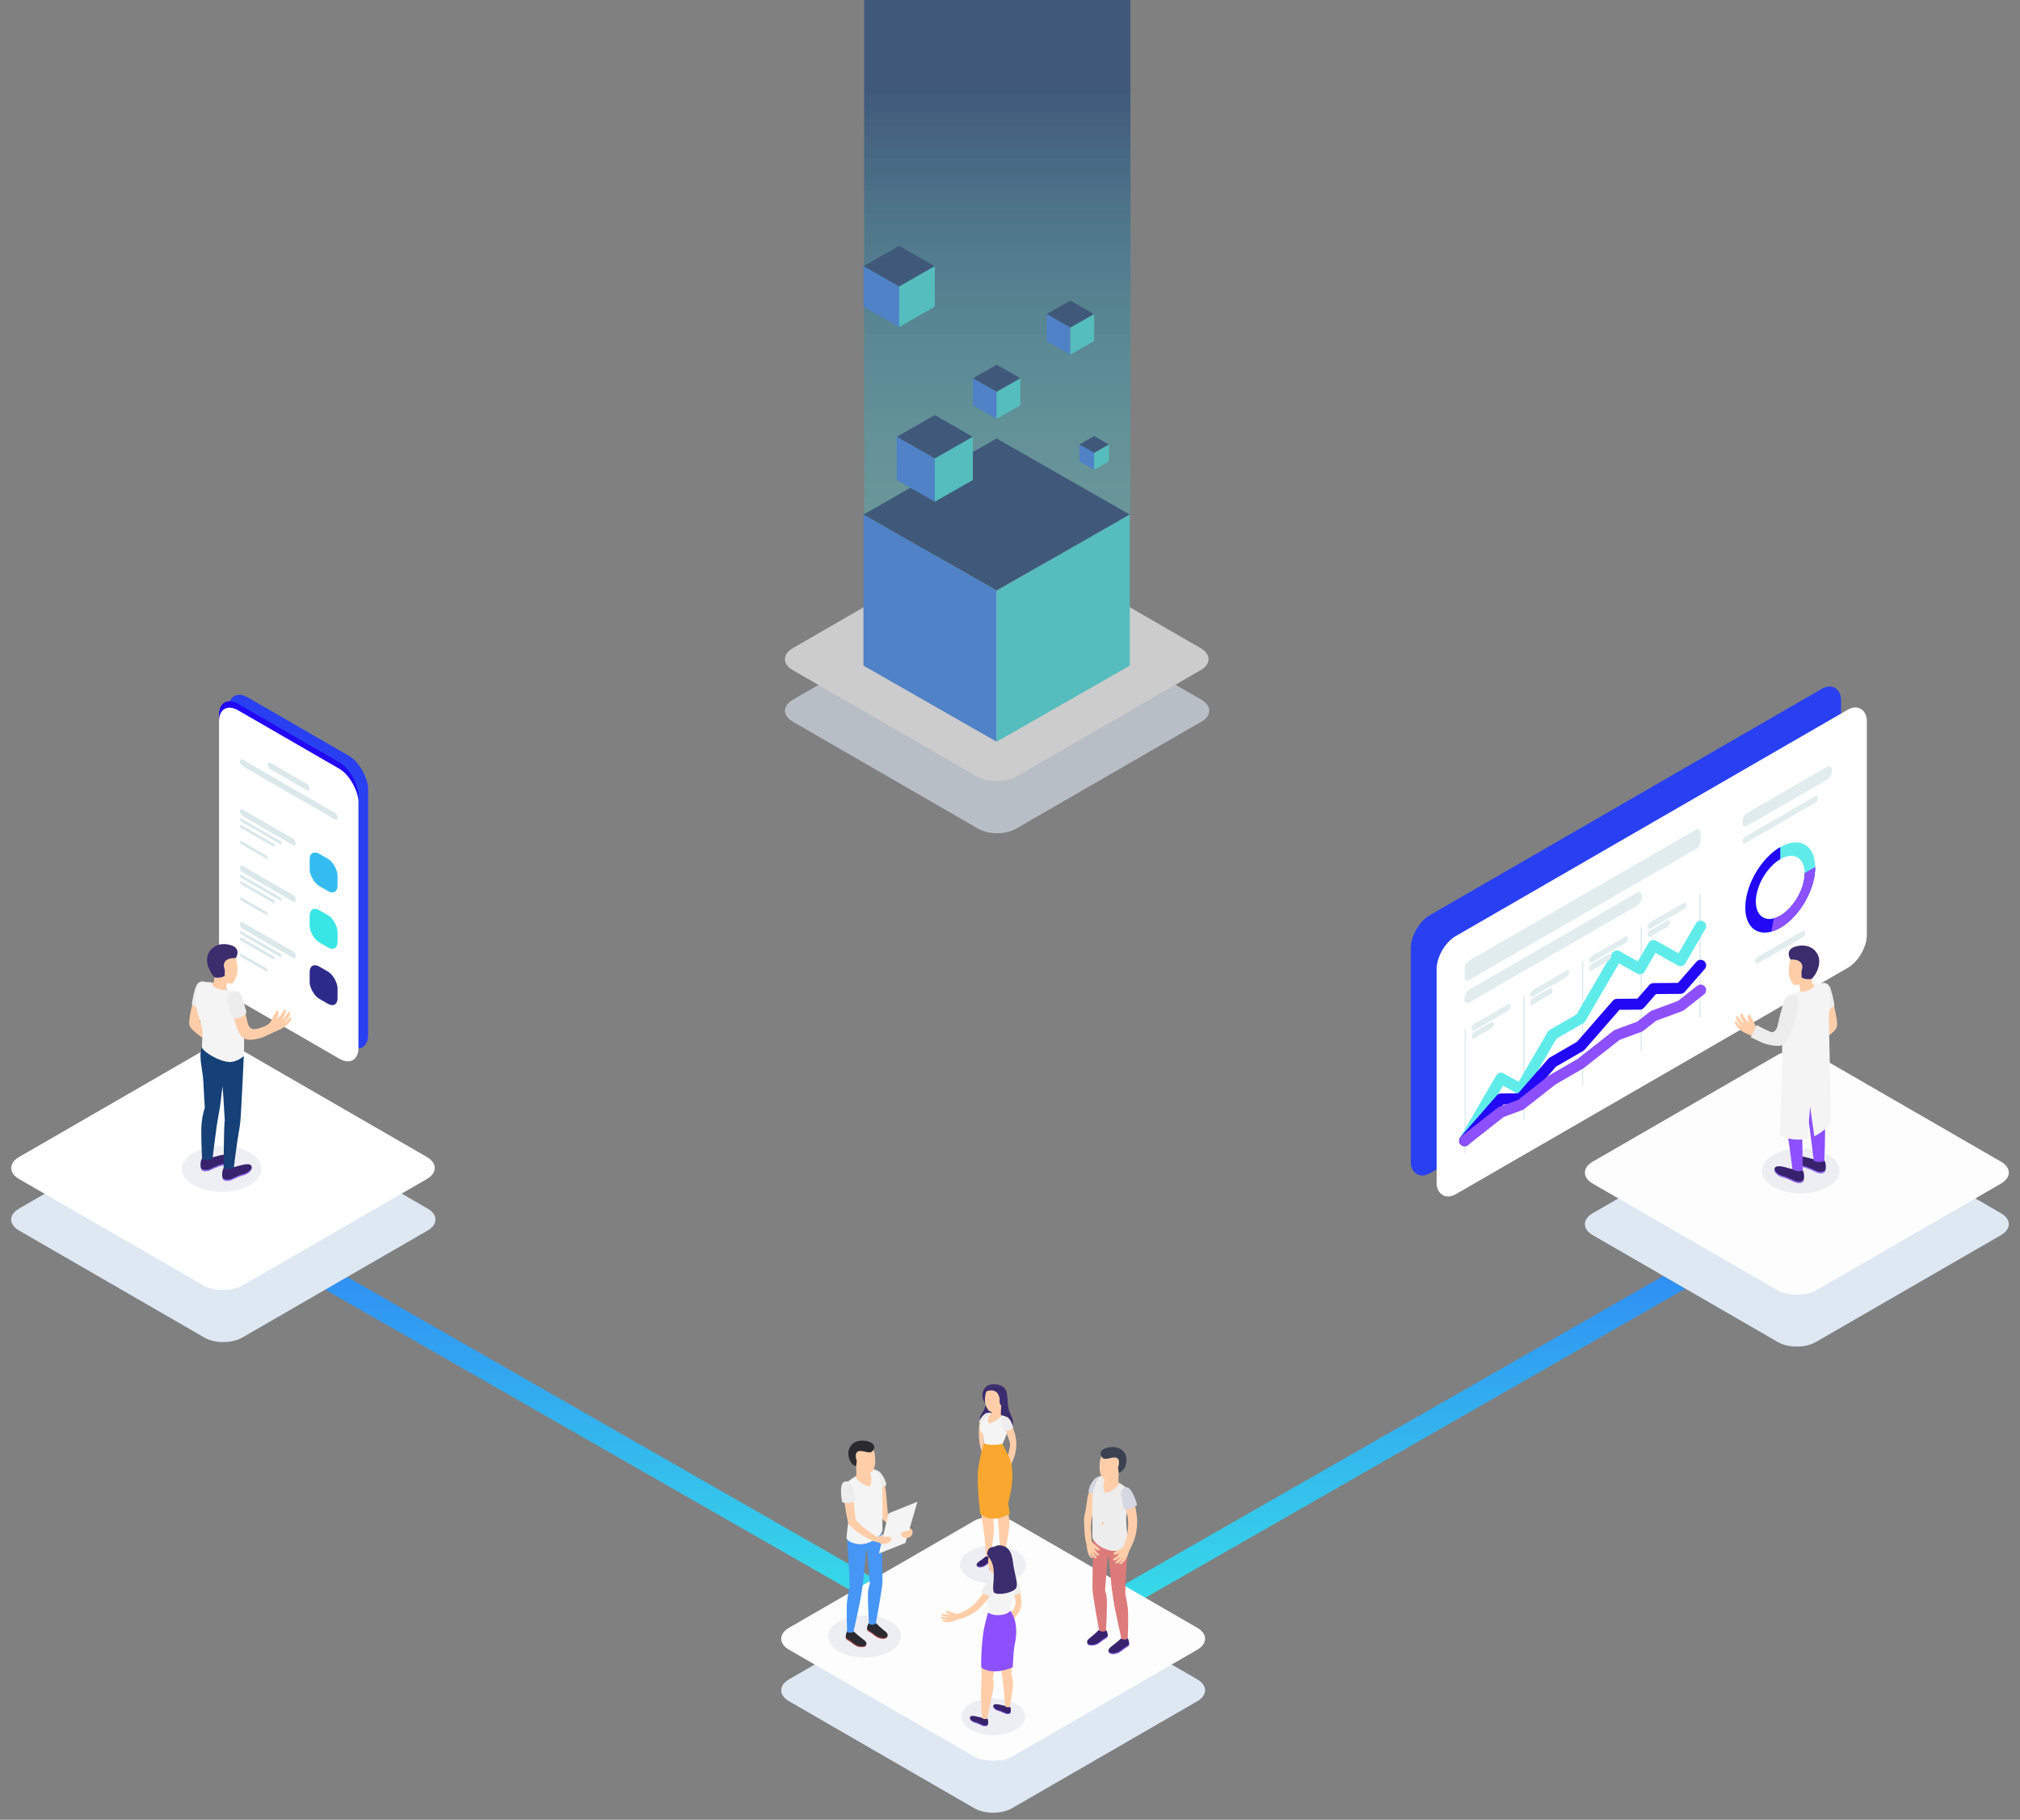 <svg width="735" height="662" viewBox="0 0 735 662" fill="none" xmlns="http://www.w3.org/2000/svg">
<rect x="0" y="0" width="735" height="662" fill="#808080" stroke="none"/>
<path d="M371.078 602.764L646.7 445.04" stroke="url(#paint0_linear_2_829)" stroke-width="8"/>
<path d="M356.538 600.867L80.916 443.143" stroke="url(#paint1_linear_2_829)" stroke-width="8"/>
<rect width="58.595" height="105.472" rx="8" transform="matrix(0.866 0.5 -2.20305e-08 1 83.207 249.702)" fill="#2840F1"/>
<rect width="58.595" height="105.472" rx="8" transform="matrix(0.866 0.5 -2.20305e-08 1 79.69 252.046)" fill="#2208F5"/>
<rect width="58.595" height="105.472" rx="8" transform="matrix(0.866 0.5 -2.20305e-08 1 79.69 254.39)" fill="white"/>
<rect width="41.017" height="2.344" rx="1.172" transform="matrix(0.866 0.5 -2.20305e-08 1 87.301 275.777)" fill="#DAE7EB"/>
<rect width="17.579" height="2.344" rx="1.172" transform="matrix(0.866 0.5 -2.20305e-08 1 97.452 276.949)" fill="#DAE7EB"/>
<rect width="46.876" height="17.579" rx="4" transform="matrix(0.866 0.5 -2.20305e-08 1 84.764 289.547)" fill="white"/>
<rect width="11.719" height="11.719" rx="4" transform="matrix(0.866 0.5 -2.20305e-08 1 112.672 308.591)" fill="#34BCF0"/>
<rect width="23.438" height="2.344" rx="1.172" transform="matrix(0.866 0.5 -2.20305e-08 1 87.301 293.942)" fill="#DAE7EB"/>
<rect width="17.579" height="1.172" rx="0.586" transform="matrix(0.866 0.5 -2.20305e-08 1 87.301 297.458)" fill="#DAE7EB"/>
<rect width="14.649" height="1.172" rx="0.586" transform="matrix(0.866 0.5 -2.20305e-08 1 87.301 299.801)" fill="#DAE7EB"/>
<rect width="11.719" height="1.172" rx="0.586" transform="matrix(0.866 0.5 -2.20305e-08 1 87.301 305.661)" fill="#DAE7EB"/>
<rect width="46.876" height="17.579" rx="4" transform="matrix(0.866 0.5 -2.20305e-08 1 84.764 310.056)" fill="white"/>
<rect width="11.719" height="11.719" rx="4" transform="matrix(0.866 0.5 -2.20305e-08 1 112.672 329.099)" fill="#38E6E6"/>
<rect width="23.438" height="2.344" rx="1.172" transform="matrix(0.866 0.5 -2.20305e-08 1 87.301 314.45)" fill="#DAE7EB"/>
<rect width="17.579" height="1.172" rx="0.586" transform="matrix(0.866 0.5 -2.20305e-08 1 87.301 317.966)" fill="#DAE7EB"/>
<rect width="14.649" height="1.172" rx="0.586" transform="matrix(0.866 0.5 -2.20305e-08 1 87.301 320.31)" fill="#DAE7EB"/>
<rect width="11.719" height="1.172" rx="0.586" transform="matrix(0.866 0.5 -2.20305e-08 1 87.301 326.169)" fill="#DAE7EB"/>
<rect width="46.876" height="17.579" rx="4" transform="matrix(0.866 0.5 -2.20305e-08 1 84.764 330.563)" fill="white"/>
<rect width="11.719" height="11.719" rx="4" transform="matrix(0.866 0.5 -2.20305e-08 1 112.672 349.607)" fill="#2C2A8A"/>
<rect width="23.438" height="2.344" rx="1.172" transform="matrix(0.866 0.5 -2.20305e-08 1 87.301 334.959)" fill="#DAE7EB"/>
<rect width="17.579" height="1.172" rx="0.586" transform="matrix(0.866 0.5 -2.20305e-08 1 87.301 338.475)" fill="#DAE7EB"/>
<rect width="14.649" height="1.172" rx="0.586" transform="matrix(0.866 0.5 -2.20305e-08 1 87.301 340.818)" fill="#DAE7EB"/>
<rect width="11.719" height="1.172" rx="0.586" transform="matrix(0.866 0.5 -2.20305e-08 1 87.301 346.678)" fill="#DAE7EB"/>
<rect width="93.753" height="93.753" rx="8" transform="matrix(0.866 -0.5 0.866 0.5 0 443.652)" fill="#6D6D6D"/>
<path fill-rule="evenodd" clip-rule="evenodd" d="M6.928 439.653C3.102 441.862 3.102 445.444 6.928 447.653L74.331 486.568C78.157 488.777 84.361 488.777 88.187 486.568L155.59 447.653C159.416 445.444 159.416 441.862 155.59 439.653L137.33 429.11L154.495 426.227C158.852 425.496 158.852 424.309 154.495 423.577L116.772 417.242L88.187 400.738C84.361 398.529 78.157 398.529 74.331 400.738L45.8 417.21L7.89 423.577C3.532 424.309 3.532 425.496 7.89 426.227L25.158 429.128L6.928 439.653Z" fill="#DEE8F3"/>
<rect width="93.684" height="93.684" rx="8" transform="matrix(0.866 -0.5 0.866 0.5 0 424.902)" fill="white"/>
<path opacity="0.4" d="M80.695 433.596C88.694 433.596 95.178 429.852 95.178 425.233C95.178 420.614 88.694 416.87 80.695 416.87C72.696 416.87 66.212 420.614 66.212 425.233C66.212 429.852 72.696 433.596 80.695 433.596Z" fill="#D6D8E5"/>
<path d="M70.375 363.226C70.214 364.634 68.534 370.71 68.894 372.792C69.254 374.874 74.996 378.356 74.996 378.356L75.793 374.792L72.613 371.688L73.471 365.788L70.375 363.226Z" fill="#FFCEA9"/>
<path d="M74.817 357.237C73.997 356.883 72.474 356.804 71.619 358.203C70.764 359.603 69.897 364.4 69.818 365.231C69.818 365.231 71.004 366.868 72.782 366.596L74.817 357.237Z" fill="#EDEDED"/>
<path d="M81.376 424.982C82.626 425.326 83.96 425.164 85.092 424.531C85.985 424.557 90.843 422.481 91.504 424.223C92.09 425.755 89.979 427.169 88.854 427.444C86.401 428.03 84.585 429.263 83.598 429.471C82.866 429.626 81.915 429.729 81.329 429.152C80.629 428.461 80.688 425.898 81.376 424.982Z" fill="#38226D"/>
<path d="M83.599 429.049C84.586 428.844 86.402 427.62 88.856 427.026C89.798 426.797 91.421 425.766 91.585 424.537C91.801 425.945 89.904 427.195 88.856 427.447C86.402 428.033 84.586 429.266 83.599 429.474C82.867 429.629 81.916 429.731 81.33 429.154C81.179 428.987 81.069 428.786 81.008 428.569C81.863 429.277 82.867 429.204 83.599 429.049Z" fill="#9C73FF"/>
<path d="M73.496 421.447C74.746 421.794 76.081 421.633 77.212 420.999C78.108 421.026 82.963 418.95 83.625 420.707C84.211 422.238 82.1 423.652 80.975 423.928C78.521 424.513 76.706 425.746 75.722 425.954C74.987 426.109 74.035 426.212 73.452 425.632C72.75 424.923 72.811 422.361 73.496 421.447Z" fill="#38226D"/>
<path d="M75.721 425.512C76.705 425.304 78.521 424.083 80.975 423.489C81.918 423.26 83.54 422.226 83.704 421C83.923 422.408 82.023 423.658 80.975 423.91C78.521 424.496 76.705 425.729 75.721 425.937C74.986 426.092 74.035 426.194 73.452 425.614C73.299 425.448 73.188 425.247 73.13 425.029C73.982 425.737 74.986 425.667 75.721 425.512Z" fill="#9C73FF"/>
<path d="M73.4 408.25C73.61 406.446 73.986 404.665 74.522 402.929C74.522 402.929 74.188 398.335 74.021 393.984C73.83 389.044 72.117 384.695 73.467 380.754L88.712 384.145C88.712 384.145 87.789 403.84 87.584 406.224C87.474 408.079 87.247 409.925 86.905 411.752C86.208 415.576 85.078 424.672 85.078 424.672C83.464 425.609 81.35 425.09 81.35 425.09C81.35 425.09 81.467 413.588 81.57 410.833C81.696 407.468 81.798 407.726 81.798 407.726L81.294 399.348L80.966 395.178C80.966 395.178 80.545 398.238 80.27 400.97C80.029 403.354 79.456 405.509 78.805 409.943C78.249 413.79 77.341 421.521 77.341 421.521C75.731 422.458 73.535 421.682 73.535 421.682C73.535 421.682 72.964 411.588 73.4 408.25Z" fill="#154078"/>
<path d="M75.621 357.319C76.792 357.377 77.647 357.676 77.794 357.319C77.918 356.719 78.006 356.113 78.057 355.503C77.923 355.166 77.808 354.806 77.808 354.806C76.344 353.907 75.891 352.332 75.697 350.499C75.372 347.363 77.065 344.616 80.201 344.288C83.15 343.995 85.32 346.045 85.896 348.9C86.21 350.303 86.83 352.959 85.99 355.269C85.522 356.56 84.918 357.585 84.312 357.784C83.729 357.768 83.147 357.717 82.57 357.632C82.57 357.632 82.415 358.511 82.306 359.061C82.198 359.612 82.242 359.916 83.355 360.604C84.467 361.292 81.671 362.698 79.841 362.56C78.011 362.423 75.961 361.319 75.396 360.136C74.772 358.833 74.825 357.281 75.621 357.319Z" fill="#FFCEA9"/>
<path d="M77.305 357.492C76.983 358.294 77.8 359.275 79.981 359.96C82.163 360.645 82.356 359.764 82.356 359.764C82.356 359.764 85.554 361.228 86.593 361.946C87.902 362.862 88.482 365.509 88.661 369.978C88.863 375.149 88.88 382.821 88.71 384.145C88.71 384.145 86.265 386.581 83.147 386.323C80.028 386.066 74.752 383.298 73.484 381.158C73.519 376.625 74.049 375.887 73.314 373.275C71.633 367.296 70.749 364.847 71.557 360.874C72.23 357.597 73.173 357.19 74.468 357.222C75.417 357.262 76.365 357.352 77.305 357.492Z" fill="#F4F4F4"/>
<path d="M93.582 374.254C91.014 374.901 90.411 373.281 90.068 371.94C89.251 368.693 88.812 365.762 88.203 363.92C87.486 361.747 86.739 361.399 85.679 360.977C84.437 360.479 83.371 361.527 83.784 364.292C84.273 367.565 84.915 369.855 86.127 373.735C86.446 374.745 87.16 376.543 88.235 377.41C89.559 378.482 91.556 378.435 94.575 377.685C95.863 377.363 97.275 376.593 99.711 375.457C100.364 375.164 100.882 374.95 102.127 374.365C103.371 373.779 104.689 372.804 105.348 371.852C106.007 370.901 106.092 370.453 105.957 370.236C105.79 369.964 105.491 370.022 105.14 370.423C104.633 371.101 104.007 371.68 103.292 372.134C103.292 372.134 104.103 371.296 104.542 370.751C104.937 370.269 105.264 369.735 105.515 369.164C105.746 368.608 105.269 367.855 104.906 368.251C104.542 368.646 104.37 369.05 103.705 369.847C103.354 370.27 102.954 370.651 102.513 370.98C102.925 370.424 103.292 369.837 103.611 369.223C104.033 368.362 104.027 367.92 104.01 367.63C103.992 367.34 103.582 366.994 103.198 367.542C102.85 368.037 102.613 368.81 101.819 369.65C101.234 370.259 100.733 370.611 100.718 370.441C100.704 370.271 101.073 369.937 101.283 369.229C101.494 368.52 101.283 367.765 100.891 367.688C100.499 367.612 100.575 367.63 100.258 368.292C99.942 368.953 99.462 369.445 99.087 370.415C98.762 371.267 98.616 371.612 98.03 372.233C97.418 372.895 96.024 373.639 93.582 374.254Z" fill="#FFCEA9"/>
<path d="M84.727 360.532C86.443 360.28 87.656 361.053 88.411 363.65C89.167 366.248 89.7 368.382 89.7 368.382C89.02 369.361 87.993 370.043 86.827 370.289C84.777 370.787 84.036 369.806 84.036 369.806C84.036 369.806 83.451 367.082 83.111 365.229C82.771 363.375 82.604 360.854 84.727 360.532Z" fill="#EDEDED"/>
<path d="M85.8 348.499C85.8 348.499 88.511 344.379 82.64 343.539C78.406 342.935 75.683 345.656 75.369 348.607C75.076 351.427 76.807 354.356 78.06 355.518C78.672 355.738 79.99 355.864 81.721 355.076C81.79 354.308 81.816 353.537 81.8 352.766C81.8 352.766 79.735 348.423 85.8 348.499Z" fill="#3A2C6D"/>
<rect width="180.765" height="93.904" rx="8" transform="matrix(0.866 -0.5 2.20305e-08 1 513.339 336.924)" fill="#2840F1"/>
<rect width="180.765" height="93.904" rx="8" transform="matrix(0.866 -0.5 2.20305e-08 1 522.731 344.554)" fill="white"/>
<rect width="0.587" height="45.191" transform="matrix(0.866 -0.5 2.20305e-08 1 532.894 374.486)" fill="#E1ECEF"/>
<rect width="0.587" height="45.191" transform="matrix(0.866 -0.5 2.20305e-08 1 554.242 362.161)" fill="#E1ECEF"/>
<rect width="0.587" height="45.191" transform="matrix(0.866 -0.5 2.20305e-08 1 575.59 349.836)" fill="#E1ECEF"/>
<rect width="0.587" height="45.191" transform="matrix(0.866 -0.5 2.20305e-08 1 596.935 337.511)" fill="#E1ECEF"/>
<rect width="0.587" height="45.191" transform="matrix(0.866 -0.5 2.20305e-08 1 618.287 325.186)" fill="#E1ECEF"/>
<path d="M532.898 414.982L546.165 392.23L553.309 396.232L564.876 376.397L575.081 370.505L588.349 347.754L596.683 352.422L601.616 343.963L611.481 349.49L618.795 336.947" stroke="#60EBEB" stroke-width="4" stroke-linecap="round" stroke-linejoin="round"/>
<path d="M532.898 414.982L546.165 399.776L553.309 399.715L564.876 386.459L575.081 380.566L588.349 365.361L596.683 365.289L601.616 359.635L611.481 359.551L618.795 351.168" stroke="#2208F5" stroke-width="4" stroke-linecap="round" stroke-linejoin="round"/>
<path d="M532.898 414.982L546.165 404.556L553.309 401.921L564.876 392.831L575.081 386.939L588.349 376.512L596.683 373.438L601.616 369.561C601.616 369.561 607.629 367.344 611.481 365.923L618.795 360.175" stroke="#8C50FF" stroke-width="4" stroke-linecap="round" stroke-linejoin="round"/>
<rect width="99.186" height="7.043" rx="2" transform="matrix(0.866 -0.5 2.20305e-08 1 532.894 350.423)" fill="#E1ECEF"/>
<rect width="74.536" height="4.695" rx="2" transform="matrix(0.866 -0.5 2.20305e-08 1 532.898 360.987)" fill="#E1ECEF"/>
<rect width="37.562" height="4.695" rx="2" transform="matrix(0.866 -0.5 2.20305e-08 1 634.042 296.722)" fill="#E1ECEF"/>
<rect width="16.433" height="2.348" rx="1.174" transform="matrix(0.866 -0.5 2.20305e-08 1 535.438 373.019)" fill="#E1ECEF"/>
<rect width="16.433" height="2.348" rx="1.174" transform="matrix(0.866 -0.5 2.20305e-08 1 556.787 360.694)" fill="#E1ECEF"/>
<rect width="16.433" height="2.348" rx="1.174" transform="matrix(0.866 -0.5 2.20305e-08 1 578.135 348.369)" fill="#E1ECEF"/>
<rect width="16.433" height="2.348" rx="1.174" transform="matrix(0.866 -0.5 2.20305e-08 1 599.479 336.044)" fill="#E1ECEF"/>
<rect width="9.39" height="2.348" rx="1.174" transform="matrix(0.866 -0.5 2.20305e-08 1 535.438 375.953)" fill="#E1ECEF"/>
<rect width="9.39" height="2.348" rx="1.174" transform="matrix(0.866 -0.5 2.20305e-08 1 556.787 363.628)" fill="#E1ECEF"/>
<rect width="9.39" height="2.348" rx="1.174" transform="matrix(0.866 -0.5 2.20305e-08 1 578.135 351.304)" fill="#E1ECEF"/>
<rect width="9.39" height="2.348" rx="1.174" transform="matrix(0.866 -0.5 2.20305e-08 1 599.479 338.979)" fill="#E1ECEF"/>
<rect width="31.692" height="2.348" rx="1.174" transform="matrix(0.866 -0.5 2.20305e-08 1 634.042 304.938)" fill="#E1ECEF"/>
<rect width="21.128" height="2.348" rx="1.174" transform="matrix(0.866 -0.5 2.20305e-08 1 638.617 348.662)" fill="#E1ECEF"/>
<path d="M660.471 315.502C660.471 323.606 654.782 333.459 647.764 337.511C640.746 341.563 635.057 338.278 635.057 330.175C635.057 322.072 640.746 312.218 647.764 308.166C654.782 304.115 660.471 307.399 660.471 315.502ZM638.869 327.974C638.869 333.646 642.851 335.946 647.764 333.109C652.676 330.273 656.659 323.376 656.659 317.703C656.659 312.031 652.676 309.732 647.764 312.568C642.851 315.404 638.869 322.302 638.869 327.974Z" fill="#60EBEB"/>
<path d="M660.471 315.502C660.471 318.404 659.725 321.671 658.329 324.89C656.933 328.109 654.948 331.136 652.627 333.587C650.305 336.038 647.75 337.803 645.285 338.66C642.82 339.517 640.556 339.427 638.779 338.401C637.002 337.375 635.792 335.46 635.301 332.896C634.811 330.333 635.063 327.238 636.024 324.002C636.986 320.765 638.615 317.533 640.704 314.715C642.794 311.896 645.251 309.617 647.764 308.166L647.764 312.568C646.005 313.584 644.285 315.179 642.822 317.152C641.359 319.125 640.219 321.387 639.546 323.653C638.873 325.918 638.697 328.085 639.04 329.879C639.383 331.673 640.23 333.014 641.474 333.732C642.718 334.451 644.303 334.514 646.029 333.914C647.754 333.314 649.542 332.078 651.168 330.362C652.793 328.647 654.182 326.528 655.16 324.275C656.137 322.022 656.659 319.735 656.659 317.703L660.471 315.502Z" fill="#2208F5"/>
<path d="M660.471 315.502C660.471 317.753 660.022 320.232 659.16 322.748C658.298 325.265 657.046 327.75 655.499 330.013C653.953 332.276 652.154 334.255 650.243 335.798C648.331 337.341 646.358 338.405 644.475 338.91L645.462 334.089C646.78 333.735 648.161 332.99 649.499 331.91C650.837 330.83 652.096 329.445 653.179 327.861C654.261 326.277 655.138 324.537 655.741 322.776C656.345 321.014 656.659 319.279 656.659 317.703L660.471 315.502Z" fill="#8C50FF"/>
<rect width="93.752" height="93.752" rx="8" transform="matrix(0.866 -0.5 0.866 0.5 572.617 445.337)" fill="#6D6D6D"/>
<path fill-rule="evenodd" clip-rule="evenodd" d="M579.542 441.337C575.715 443.546 575.715 447.128 579.542 449.337L646.877 488.213C650.703 490.422 656.907 490.422 660.733 488.213L728.068 449.337C731.895 447.128 731.895 443.546 728.068 441.337L709.837 430.811L727.107 427.911C731.464 427.179 731.464 425.992 727.107 425.261L689.194 418.893L660.733 402.461C656.907 400.252 650.703 400.252 646.877 402.461L618.416 418.893L580.503 425.261C576.146 425.992 576.146 427.179 580.503 427.911L597.773 430.811L579.542 441.337Z" fill="#DEE8F3"/>
<rect width="93.752" height="93.752" rx="8" transform="matrix(0.866 -0.5 0.866 0.5 572.617 426.586)" fill="#FDFDFD"/>
<path opacity="0.4" d="M655.241 434.11C663.047 434.11 669.375 430.456 669.375 425.948C669.375 421.44 663.047 417.785 655.241 417.785C647.435 417.785 641.106 421.44 641.106 425.948C641.106 430.456 647.435 434.11 655.241 434.11Z" fill="#D6D8E5"/>
<path d="M666.923 363.787C667.086 365.197 668.769 371.291 668.408 373.376C668.047 375.462 662.311 378.954 662.311 378.954L661.534 375.378L664.719 372.277L663.859 366.355L666.923 363.787Z" fill="#FFCEA9"/>
<path d="M662.474 357.786C663.034 357.526 663.67 357.481 664.261 357.659C664.852 357.837 665.357 358.225 665.68 358.751C666.52 360.157 667.409 364.958 667.485 365.785C667.485 365.785 666.297 367.43 664.518 367.153L662.474 357.786Z" fill="#EDEDED"/>
<path d="M655.904 425.717C654.651 426.062 653.312 425.901 652.177 425.268C651.279 425.293 646.411 423.212 645.748 424.962C645.169 426.514 647.275 427.899 648.404 428.185C650.864 428.785 652.672 430.01 653.671 430.216C654.41 430.371 655.35 430.476 655.95 429.897C656.651 429.183 656.592 426.615 655.904 425.717Z" fill="#38226D"/>
<path d="M653.669 429.775C652.683 429.565 650.862 428.34 648.402 427.744C647.458 427.517 645.83 426.485 645.666 425.251C645.448 426.661 647.345 427.916 648.402 428.168C650.862 428.768 652.67 429.993 653.669 430.199C654.408 430.354 655.348 430.459 655.948 429.88C656.1 429.71 656.21 429.508 656.271 429.288C655.905 429.565 655.479 429.754 655.028 429.838C654.576 429.923 654.111 429.901 653.669 429.775Z" fill="#9C73FF"/>
<path d="M663.802 422.154C662.549 422.502 661.21 422.34 660.075 421.705C659.177 421.731 654.309 419.645 653.65 421.395C653.067 422.931 655.178 424.333 656.303 424.622C658.762 425.218 660.571 426.448 661.569 426.657C662.308 426.813 663.248 426.913 663.848 426.334C664.549 425.638 664.507 423.069 663.802 422.154Z" fill="#38226D"/>
<path d="M661.569 426.23C660.583 426.02 658.762 424.794 656.302 424.198C655.358 423.972 653.73 422.939 653.587 421.706C653.369 423.116 655.266 424.37 656.302 424.622C658.762 425.218 660.57 426.448 661.569 426.658C662.308 426.813 663.248 426.914 663.848 426.334C663.998 426.164 664.108 425.961 664.171 425.743C663.805 426.02 663.379 426.208 662.928 426.293C662.476 426.377 662.011 426.356 661.569 426.23Z" fill="#9C73FF"/>
<path d="M663.898 408.931C663.688 407.123 663.312 405.339 662.774 403.601C662.774 403.601 663.109 398.985 663.277 394.628C663.466 389.676 665.187 385.316 663.827 381.371L648.56 384.758C648.56 384.758 649.483 404.503 649.693 406.878C649.803 408.738 650.031 410.588 650.377 412.418C651.073 416.254 652.206 425.369 652.206 425.369C653.822 426.309 655.942 425.789 655.942 425.789C655.942 425.789 655.828 414.26 655.723 411.495C655.597 408.137 655.492 408.393 655.492 408.393L655.996 400L656.328 395.824C656.328 395.824 656.747 398.892 657.024 401.645C657.268 404.033 657.843 406.194 658.489 410.639C659.047 414.495 659.954 422.247 659.954 422.247C661.569 423.187 663.764 422.406 663.764 422.406C663.764 422.406 664.331 412.288 663.898 408.931Z" fill="#8C50FF"/>
<path d="M661.665 357.865C660.502 357.924 659.634 358.222 659.487 357.865C659.365 357.263 659.277 356.655 659.222 356.044C659.357 355.708 659.474 355.347 659.474 355.347C660.935 354.445 661.413 352.867 661.572 351.029C661.9 347.881 660.2 345.153 657.057 344.818C654.098 344.511 651.928 346.589 651.349 349.434C651.035 350.844 650.413 353.5 651.257 355.821C651.723 357.114 652.331 358.146 652.936 358.339C653.521 358.323 654.106 358.272 654.686 358.188C654.686 358.188 654.845 359.061 654.95 359.619C655.055 360.177 655.017 360.459 653.901 361.172C652.785 361.885 655.58 363.27 657.418 363.136C659.256 363.002 661.3 361.877 661.879 360.706C662.521 359.384 662.466 357.827 661.665 357.865Z" fill="#FFCEA9"/>
<path d="M659.985 358.042C660.309 358.844 659.486 359.826 657.304 360.514C655.121 361.202 654.92 360.317 654.92 360.317C654.92 360.317 651.714 361.777 650.669 362.503C649.359 363.422 648.78 366.074 648.6 370.556C648.394 375.739 648.382 383.428 648.549 384.758C648.549 384.758 651.005 387.2 654.139 386.94C657.274 386.68 662.533 383.91 663.842 381.766C663.804 377.221 663.276 376.478 664.01 373.863C665.689 367.866 666.583 365.416 665.764 361.445C665.089 358.159 664.14 357.752 662.827 357.786C661.876 357.819 660.927 357.905 659.985 358.042Z" fill="#F4F4F4"/>
<path d="M643.683 375.71C646.26 376.36 646.86 374.736 647.204 373.381C648.043 370.128 648.463 367.174 649.072 365.344C649.789 363.162 650.545 362.826 651.59 362.406C652.849 361.911 653.919 362.96 653.486 365.734C653 369.012 652.353 371.32 651.128 375.198C650.809 376.213 650.091 378.014 649.03 378.883C647.703 379.957 645.706 379.911 642.676 379.16C641.383 378.836 639.961 378.068 637.527 376.927C636.872 376.621 636.364 376.419 635.105 375.832C633.842 375.265 632.735 374.401 631.878 373.314C631.215 372.357 631.131 371.908 631.265 371.689C631.399 371.471 631.731 371.475 632.104 371.883C632.615 372.559 633.244 373.137 633.959 373.591C633.959 373.591 633.145 372.751 632.7 372.206C632.305 371.722 631.977 371.187 631.727 370.615C631.492 370.061 631.97 369.306 632.335 369.7C632.7 370.095 632.877 370.502 633.544 371.299C633.886 371.719 634.278 372.095 634.711 372.42C634.298 371.859 633.93 371.267 633.611 370.649C633.335 370.162 633.2 369.609 633.221 369.05C633.221 368.76 633.64 368.412 634.06 368.966C634.48 369.52 634.631 370.225 635.445 371.064C636.028 371.677 636.532 372.025 636.545 371.857C636.557 371.689 636.188 371.354 635.978 370.644C635.768 369.935 635.978 369.18 636.368 369.092C636.759 369.004 636.687 369.029 637.002 369.696C637.317 370.363 637.799 370.863 638.164 371.824C638.363 372.508 638.726 373.134 639.222 373.645C639.822 374.346 641.22 375.093 643.683 375.71Z" fill="#FFCEA9"/>
<path d="M652.546 361.966C650.825 361.705 649.608 362.482 648.853 365.067C648.097 367.652 647.568 369.822 647.568 369.822C648.25 370.804 649.281 371.489 650.451 371.735C652.508 372.231 653.242 371.253 653.242 371.253C653.242 371.253 653.813 368.533 654.17 366.662C654.526 364.79 654.673 362.272 652.546 361.966Z" fill="#EDEDED"/>
<path d="M651.462 349.023C651.462 349.023 648.747 344.893 654.63 344.054C658.877 343.446 661.618 346.152 661.92 349.132C662.222 351.956 660.481 354.898 659.222 356.061C658.609 356.283 657.283 356.405 655.558 355.641C655.484 354.867 655.456 354.089 655.474 353.312C655.474 353.312 657.543 348.952 651.462 349.023Z" fill="#3A2C6D"/>
<path d="M665.378 367.325L648.562 383.003L647.58 413.152C647.58 413.152 652.297 415.456 657.652 414.21L658.634 402.635L660.12 413.127L659.943 413.446C662.483 412.308 664.661 410.493 666.238 408.2L665.378 367.325Z" fill="#F4F4F4"/>
<path d="M647.564 369.822L646.725 373.46C646.725 373.46 646.02 376.008 644.207 375.361C642.5 374.643 640.837 373.826 639.225 372.915L637.051 377.376L641.546 379.474C641.546 379.474 647.786 381.698 649.52 379.474C651.253 377.25 653.2 371.244 653.2 371.244L647.564 369.822Z" fill="#EDEDED"/>
<rect width="93.752" height="93.752" rx="8" transform="matrix(0.866 -0.5 0.866 0.5 280.179 614.899)" fill="#6D6D6D"/>
<path fill-rule="evenodd" clip-rule="evenodd" d="M287.107 610.9C283.281 613.109 283.281 616.691 287.107 618.9L354.442 657.776C358.269 659.985 364.472 659.985 368.299 657.776L435.634 618.9C439.46 616.691 439.46 613.109 435.634 610.9L417.404 600.375L434.673 597.474C439.03 596.743 439.03 595.556 434.673 594.824L396.761 588.457L368.299 572.024C364.472 569.815 358.269 569.815 354.442 572.024L325.98 588.457L288.068 594.824C283.711 595.556 283.711 596.743 288.068 597.474L305.337 600.375L287.107 610.9Z" fill="#DEE8F3"/>
<rect width="93.752" height="93.752" rx="8" transform="matrix(0.866 -0.5 0.866 0.5 280.179 596.149)" fill="#FDFDFD"/>
<path opacity="0.4" d="M361.338 576.134C367.975 576.134 373.355 573.028 373.355 569.196C373.355 565.364 367.975 562.258 361.338 562.258C354.701 562.258 349.321 565.364 349.321 569.196C349.321 573.028 354.701 576.134 361.338 576.134Z" fill="#D6D8E5"/>
<path d="M360.806 504.317C361.288 503.544 364.969 503.036 366.182 506.155C366.637 507.336 366.568 510.36 366.955 512.256C367.341 514.152 368.242 515.233 368.544 516.774C368.846 518.315 368.342 520.894 364.63 521.355C360.917 521.816 358.063 520.508 357.183 519.321C356.304 518.135 356.288 515.614 357.183 514.274C358.078 512.934 358.772 511.822 358.772 510.037L360.806 504.317Z" fill="#3A2C6D"/>
<path d="M356.403 517.367C356.403 517.367 355.529 523.548 357.181 527.896C358.834 532.244 358.373 526.768 358.373 526.768L357.976 525.465C357.976 525.465 357.647 520.434 357.785 519.2C357.923 517.966 357.891 516.907 357.976 516.806C358.06 516.705 357.653 516.509 357.478 516.483C357.303 516.457 356.403 517.367 356.403 517.367Z" fill="#FFCEA9"/>
<path d="M363.24 503.782C363.24 503.782 360.47 502.983 358.791 504.482C358.237 504.992 357.833 505.644 357.624 506.368C357.415 507.092 357.408 507.859 357.605 508.586C357.827 509.46 358.278 510.657 358.971 510.705C359.665 510.752 363.24 503.782 363.24 503.782Z" fill="#3A2C6D"/>
<path d="M364.3 511.367C364.3 511.367 364.12 514.454 364.179 514.682C364.237 514.91 365.386 515.127 365.715 515.397C366.043 515.667 364.036 518.797 363.013 519.263C361.991 519.729 358.84 518.543 358.623 516.97C358.422 515.529 359.523 514.407 359.952 514.015C360.241 513.996 360.532 513.996 360.821 514.015L360.911 512.521C362.293 512.029 364.3 511.367 364.3 511.367Z" fill="#FFCEA9"/>
<path d="M364.724 514.952C365.592 515.09 366.583 515.551 366.72 516.012C367.079 517.722 366.993 519.497 366.471 521.165C365.719 523.151 365.216 524.417 364.782 525.275C364.782 525.275 361.027 526.864 358.003 525.005C358.003 525.005 357.791 522.886 357.78 521.737C354.984 519.301 357.373 516.292 359.74 513.957C360.024 513.936 360.309 513.936 360.593 513.957C360.593 513.957 358.474 516.457 359.952 517.876C363.092 516.928 363.717 515.519 364.724 514.952Z" fill="#F4F4F4"/>
<path d="M358.528 507.511C358.841 505.525 360.271 504.026 362.32 504.148C363.15 504.187 363.946 504.488 364.595 505.008C365.243 505.527 365.71 506.239 365.93 507.04C366.149 507.841 366.109 508.691 365.815 509.469C365.522 510.246 364.99 510.91 364.296 511.367C364.225 511.666 364.12 511.955 363.983 512.23C363.258 513.077 361.335 513.612 360.695 513.618C360.165 513.618 359.672 513.114 359.159 512.262C358.084 510.461 358.359 508.491 358.528 507.511Z" fill="#FFCEA9"/>
<path d="M362.955 504.185C364.39 504.466 365.571 504.869 365.963 506.277C366.228 507.252 366.578 509.1 366.244 509.879L366.043 510.445L364.3 511.367C364.3 511.367 363.49 510.689 363.744 508.719C363.733 508.451 363.648 508.191 363.501 507.967C363.39 507.781 363.308 507.579 363.257 507.368C363.051 506.834 362.65 506.399 362.134 506.15C360.837 505.425 358.957 506.05 358.681 506.314C359.038 505.52 359.658 504.874 360.438 504.486C361.217 504.098 362.106 503.992 362.955 504.185Z" fill="#3A2C6D"/>
<path d="M366.817 529.373C367.14 527.361 367.744 526.058 367.463 524.951C366.837 522.713 366.019 520.533 365.016 518.437C364.381 517.187 364.577 516.318 365.233 515.82C365.975 515.291 366.679 515.508 367.352 516.88C368.194 518.622 369.137 520.412 369.597 523.007C369.893 524.686 369.871 526.405 369.534 528.076C369.248 529.882 368.676 530.899 367.993 532.593C367.802 533.081 366.541 531.089 366.817 529.373Z" fill="#FFCEA9"/>
<path d="M365.563 566.886C364.838 567.474 363.704 567.066 363.652 567.119C362.808 567.847 361.924 568.526 361.003 569.153C360.548 569.508 359.844 569.985 359.971 570.673C360.198 571.897 362.158 571.521 362.899 571.144C363.641 570.768 364.239 570.149 364.938 569.715C365.442 569.402 365.929 569.243 365.998 568.613C366.045 568.232 365.691 566.87 365.563 566.886Z" fill="#38226D"/>
<path d="M365.988 568.359C365.893 568.963 365.411 569.132 364.929 569.418C364.219 569.858 363.594 570.477 362.853 570.869C362.111 571.261 360.464 571.558 359.987 570.684C360.247 571.865 362.175 571.494 362.905 571.123C363.636 570.753 364.245 570.128 364.945 569.694C365.448 569.381 365.935 569.222 366.004 568.592C366.004 568.514 365.999 568.436 365.988 568.359Z" fill="#9C73FF"/>
<path d="M360.462 565.864C359.8 566.394 358.793 566.103 358.746 566.156C357.97 566.818 357.159 567.437 356.315 568.009C355.896 568.332 355.256 568.772 355.367 569.397C355.579 570.52 357.374 570.175 358.052 569.831C358.73 569.487 359.281 568.92 359.921 568.523C360.377 568.237 360.827 568.089 360.901 567.511C360.944 567.162 360.583 565.854 360.462 565.864Z" fill="#38226D"/>
<path d="M360.889 567.279C360.798 567.835 360.359 567.983 359.903 568.269C359.252 568.672 358.68 569.254 358.002 569.599C357.324 569.943 355.815 570.229 355.354 569.429C355.592 570.488 357.356 570.171 358.002 569.832C358.648 569.493 359.231 568.921 359.872 568.523C360.327 568.237 360.777 568.089 360.851 567.512C360.871 567.435 360.883 567.357 360.889 567.279Z" fill="#9C73FF"/>
<path d="M356.547 532.075C356.87 529.57 357.791 525.931 357.791 525.931C358.664 526.341 359.609 526.577 360.572 526.625C361.981 526.616 363.387 526.478 364.771 526.212C365.224 527.002 365.719 527.768 366.254 528.505C366.975 529.506 368.373 531.683 368.039 535.544C367.822 538.049 366.413 548.699 366.413 548.699C366.96 550.491 367.251 552.35 367.277 554.223C367.15 556.447 366.856 558.658 366.397 560.838L365.561 566.886C365.561 566.886 364.443 567.691 363.649 567.119L363.749 561.204C363.654 559.758 363.511 557.623 363.416 556.257C363.267 554.038 362.886 550.511 362.754 549.626C362.621 548.742 362.356 547.206 362.224 545.479C362.092 543.753 361.44 534.993 361.44 534.993L361.35 536.635C361.35 536.635 361.26 539.283 360.879 542.588C360.497 545.892 360.349 547.354 360.349 547.354C360.711 548.016 360.965 548.731 361.101 549.473C361.17 550.182 361.98 555.828 361.493 558.667L360.508 565.917C360.26 566.088 359.974 566.198 359.675 566.238C359.376 566.277 359.071 566.245 358.787 566.145L358.199 558.815C357.807 556.024 356.976 550.113 356.848 549.345C356.566 547.798 356.399 546.231 356.351 544.658C356.155 541.486 356.229 534.58 356.547 532.075Z" fill="#FFCEA9"/>
<path d="M364.779 525.29L366.934 529.622C366.934 529.622 370.229 534.442 366.818 546.824L367.459 550.643C367.459 550.643 361.003 554.79 356.681 550.643C356.681 550.643 355.182 539.198 355.982 533.923C356.423 530.887 357.095 527.889 357.995 524.957C357.995 524.957 359.054 526.127 364.493 525.354" fill="#F9A72E"/>
<path d="M368.652 519.338C368.652 519.338 367.153 520.831 365.374 520.646L364.521 517.722C364.521 517.722 363.991 516.202 365.263 515.535C366.534 514.868 367.905 516.361 368.652 519.338Z" fill="#EDEDED"/>
<path d="M359.736 513.972C359.736 513.972 358.02 513.443 356.204 517.25L356.881 517.658C357.732 516.355 358.687 515.122 359.736 513.972Z" fill="#EDEDED"/>
<path opacity="0.4" d="M314.571 602.962C321.913 602.962 327.866 599.525 327.866 595.286C327.866 591.047 321.913 587.61 314.571 587.61C307.228 587.61 301.275 591.047 301.275 595.286C301.275 599.525 307.228 602.962 314.571 602.962Z" fill="#D6D8E5"/>
<path d="M308.307 593.358C309.215 594.096 310.551 593.422 310.616 593.493C311.682 594.477 312.799 595.406 313.961 596.276C314.547 596.721 315.409 597.313 315.245 598.169C314.963 599.692 312.52 599.223 311.594 598.755C310.668 598.286 309.918 597.518 309.045 596.997C308.424 596.61 307.815 596.411 307.715 595.626C307.633 595.128 308.125 593.34 308.307 593.358Z" fill="#2B2A30"/>
<path d="M307.724 595.286C307.847 596.036 308.451 596.247 309.066 596.627C309.956 597.178 310.736 597.975 311.656 598.438C312.576 598.901 314.632 599.299 315.23 598.21C314.908 599.68 312.505 599.217 311.591 598.754C310.677 598.292 309.915 597.518 309.042 596.997C308.421 596.61 307.812 596.411 307.712 595.625C307.707 595.512 307.711 595.398 307.724 595.286Z" fill="#BF4B4B"/>
<path d="M316.147 590.434C317.055 591.172 318.637 590.369 318.708 590.434C319.649 591.391 320.645 592.292 321.69 593.135C322.276 593.575 323.137 594.172 322.979 595.028C322.692 596.551 320.249 596.082 319.329 595.614C318.409 595.145 317.653 594.371 316.78 593.856C316.159 593.469 315.544 593.27 315.45 592.485C315.391 591.987 315.989 590.416 316.147 590.434Z" fill="#2B2A30"/>
<path d="M315.471 592.25C315.594 593 316.198 593.211 316.813 593.592C317.704 594.143 318.483 594.939 319.403 595.408C320.323 595.877 322.38 596.264 322.977 595.174C322.655 596.645 320.253 596.188 319.339 595.725C318.424 595.262 317.669 594.482 316.796 593.938C316.169 593.551 315.559 593.352 315.46 592.566C315.456 592.461 315.459 592.355 315.471 592.25Z" fill="#BF4B4B"/>
<path d="M308.232 559.912C308.279 561.283 308.701 567.237 308.894 570.383C309.087 573.53 309.128 577.414 309.128 577.414C309.128 577.414 308.584 579.706 308.232 582.407C307.88 585.108 308.232 593.616 308.232 593.616C308.581 593.843 308.988 593.963 309.404 593.963C309.82 593.963 310.227 593.843 310.576 593.616C310.576 593.616 312.029 586.801 312.697 583.731C313.365 580.661 313.488 578.891 313.834 576.993C314.255 574.69 315.164 563.949 315.164 563.949H315.527L316.5 576.073C316.199 576.967 315.993 577.89 315.884 578.827C315.621 580.801 316.166 590.739 316.166 590.739C316.553 590.954 316.992 591.058 317.434 591.04C317.877 591.021 318.306 590.881 318.674 590.634C318.674 590.634 321.094 577.473 321.094 575.475C321.094 574.145 320.871 556.684 320.871 556.684L308.232 559.912Z" fill="#4696F5"/>
<path d="M311.517 533.433C311.517 533.433 311.669 536.421 311.605 536.685C311.54 536.948 310.234 537.821 309.847 538.138C309.46 538.454 311.915 540.845 313.105 541.431C314.294 542.017 318.062 540.54 318.126 538.689C318.191 536.837 317.482 535.284 316.908 535.202C316.333 535.12 311.517 533.433 311.517 533.433Z" fill="#FFCEA9"/>
<path d="M319.698 538.976C319.874 537.657 319.007 536.403 319.845 535.354C322.774 538.249 322.423 545.902 323.091 550.794C325.282 553.079 329.683 555.335 330.919 555.892C331.142 555.997 331.341 556.109 331.294 556.349C331.128 557.164 330.777 557.93 330.269 558.587C327.339 557.333 325.259 556.613 321.62 553.156C321.275 552.782 320.967 552.375 320.7 551.943C319.663 548.825 319.399 541.249 319.698 538.976Z" fill="#FFCEA9"/>
<path d="M311.183 537.201C311.183 537.201 313.351 540.429 316.375 540.716C317.33 539.779 317.412 536.433 316.094 535.361C316.094 535.361 317.306 534.382 318.139 534.57C319.04 535.113 319.711 535.968 320.025 536.972C320.792 539.195 321.153 541.536 321.092 543.886C321.039 547.056 321.092 556.742 321.092 556.742C321.092 556.742 320.67 558.787 317.933 560.311C315.197 561.834 313.164 561.986 311.306 561.553C309.777 561.195 308.511 560.656 307.984 559.549C308.125 557.322 309.115 551.527 308.746 548.732C308.377 545.937 307.785 543.857 307.632 541.595C307.48 539.334 307.925 539.38 309.062 538.578C309.735 538.068 310.444 537.607 311.183 537.201Z" fill="#F4F4F4"/>
<path d="M318.268 528.98C317.91 526.636 316.241 524.878 313.844 525.036C312.883 525.087 311.961 525.438 311.21 526.041C310.459 526.643 309.916 527.466 309.657 528.393C309.398 529.32 309.436 530.305 309.767 531.21C310.098 532.114 310.704 532.891 311.5 533.433C311.583 533.784 311.707 534.124 311.869 534.447C312.713 535.437 315.274 536.046 316.006 535.941C316.444 535.906 316.861 535.741 317.204 535.466C317.547 535.191 317.799 534.82 317.928 534.4C318.725 532.56 318.473 530.122 318.268 528.98Z" fill="#FFCEA9"/>
<path d="M311.518 533.433L311.735 531.406C311.735 531.406 310.065 527.128 313.991 527.954C316.569 528.499 317.213 528.734 317.999 527.005C318.784 525.276 316.018 523.718 312.725 524.151C311.594 524.27 310.548 524.809 309.795 525.662C309.042 526.515 308.636 527.619 308.659 528.757C308.752 530.023 309.092 532.601 311.518 533.433Z" fill="#2B2A30"/>
<path d="M306.94 540.259C308.07 539.937 307.209 540.201 308.07 539.937C311 542.826 310.654 547.783 311.322 552.676C312.951 555.377 318.993 559.01 318.993 559.01C319.069 559.531 318.887 559.684 318.231 560.768C314.868 559.478 311.809 557.505 309.248 554.972C309.102 554.838 308.891 554.797 308.832 554.615C307.795 551.474 306.641 542.539 306.94 540.259Z" fill="#FFCEA9"/>
<path d="M333.827 546.3L329.439 561.312L319.8 565.162L323.316 550.536L333.827 546.3Z" fill="#F4F4F4"/>
<path d="M317.476 559.133C317.616 558.617 317.985 558.746 318.407 558.875C318.859 559.058 319.355 559.101 319.831 558.998C320.202 558.816 320.545 558.584 320.851 558.307C321.045 558.189 321.268 558.126 321.495 558.125C321.495 558.254 321.273 559.016 321.273 559.016C321.273 559.016 323.388 559.016 323.616 559.016C323.689 559.002 323.764 559.012 323.832 559.043C323.899 559.075 323.954 559.126 323.991 559.19C324.028 559.255 324.043 559.329 324.036 559.402C324.029 559.476 323.999 559.546 323.95 559.602H324.097C324.525 559.508 324.683 560.188 324.279 560.27L323.927 560.322C324.208 560.434 324.279 560.908 323.927 560.967H323.816C323.765 560.975 323.714 560.975 323.663 560.967H323.54C323.551 561.017 323.552 561.069 323.541 561.119C323.531 561.17 323.51 561.218 323.481 561.26C323.451 561.301 323.413 561.337 323.368 561.363C323.324 561.389 323.275 561.406 323.224 561.412C322.193 561.547 320.675 561.957 319.743 561.107C319.096 561.046 318.464 560.875 317.874 560.604C317.317 560.322 317.3 559.742 317.476 559.133Z" fill="#FFCEA9"/>
<path d="M328.013 557.902H328.159C328.098 557.858 328.052 557.797 328.029 557.726C328.005 557.655 328.004 557.578 328.027 557.507C328.05 557.436 328.095 557.374 328.156 557.33C328.216 557.286 328.289 557.263 328.364 557.263C328.581 557.263 330.754 556.806 330.754 556.806L331.018 555.916C331.018 555.863 331.393 556.091 331.405 556.103C331.589 556.222 331.745 556.381 331.858 556.569C331.972 556.757 332.041 556.968 332.061 557.187C332.072 557.495 332.022 557.801 331.915 558.09C331.807 558.378 331.644 558.643 331.434 558.868C331.048 559.251 330.531 559.473 329.987 559.489C329.723 559.489 329.471 559.519 329.243 559.542C329.192 559.545 329.14 559.538 329.091 559.521C329.043 559.503 328.998 559.476 328.961 559.441C328.923 559.406 328.892 559.364 328.872 559.317C328.851 559.269 328.839 559.219 328.839 559.167H328.768C328.719 559.181 328.666 559.181 328.616 559.167H328.505C328.136 559.167 328.106 558.71 328.358 558.546H328.001C327.532 558.587 327.573 557.896 328.013 557.902Z" fill="#FFCEA9"/>
<path d="M320.929 540.933C321.523 540.906 322.084 540.655 322.5 540.23C322.418 539.116 321 534.903 318.14 534.587C318.907 535.137 319.513 535.881 319.898 536.743C320.347 538.112 320.692 539.512 320.929 540.933Z" fill="#EDEDED"/>
<path d="M306.426 546.499C306.426 546.499 309.268 547.484 311.272 545.831C311.494 545.456 310.1 540.616 310.1 540.616C310.1 540.616 308.928 538.144 307.041 539.128C305.154 540.112 306.426 546.499 306.426 546.499Z" fill="#EDEDED"/>
<path opacity="0.4" d="M361.4 631.223C367.817 631.223 373.019 628.22 373.019 624.515C373.019 620.81 367.817 617.807 361.4 617.807C354.983 617.807 349.781 620.81 349.781 624.515C349.781 628.22 354.983 631.223 361.4 631.223Z" fill="#D6D8E5"/>
<path d="M368.099 572.964C369.123 573.256 369.696 574.377 370.587 576.779C371.329 578.958 371.691 581.247 371.658 583.549C371.371 585.812 370.434 587.574 368.17 589.407L367.09 587.425C367.09 587.425 369.307 585.469 369.532 583.206C369.661 581.936 368.17 577.655 368.17 577.537C368.17 577.419 368.099 572.964 368.099 572.964Z" fill="#FFCEA9"/>
<path d="M359.239 625.125C358.898 625.229 358.539 625.258 358.185 625.21C357.832 625.163 357.493 625.039 357.191 624.849C356.638 624.849 353.386 623.574 352.977 624.654C352.618 625.602 353.924 626.482 354.615 626.651C356.152 627.015 357.258 627.773 357.872 627.901C358.105 627.983 358.353 628.009 358.598 627.975C358.842 627.941 359.074 627.849 359.275 627.706C359.7 627.276 359.664 625.689 359.239 625.125Z" fill="#38226D"/>
<path d="M357.861 627.64C357.246 627.511 356.125 626.754 354.604 626.385C354.025 626.247 353.016 625.607 352.919 624.849C352.781 625.719 353.943 626.492 354.604 626.651C356.14 627.015 357.246 627.773 357.861 627.901C358.093 627.983 358.342 628.009 358.586 627.975C358.83 627.941 359.063 627.849 359.264 627.706C359.356 627.601 359.424 627.477 359.463 627.343C359.238 627.513 358.975 627.629 358.697 627.68C358.419 627.732 358.133 627.718 357.861 627.64Z" fill="#9C73FF"/>
<path d="M367.491 620.834C367.193 620.936 366.875 620.965 366.564 620.918C366.253 620.87 365.958 620.748 365.704 620.562C365.192 620.562 361.848 619.344 361.453 620.383C361.11 621.295 362.365 622.134 363.031 622.298C364.495 622.652 365.591 623.384 366.165 623.507C366.389 623.586 366.628 623.61 366.864 623.577C367.099 623.544 367.323 623.455 367.516 623.317C367.936 622.903 367.901 621.377 367.491 620.834Z" fill="#38226D"/>
<path d="M366.166 623.255C365.577 623.127 364.497 622.4 363.032 622.047C362.474 621.908 361.496 621.294 361.409 620.562C361.281 621.401 362.433 622.149 363.032 622.298C364.497 622.651 365.593 623.383 366.166 623.506C366.39 623.585 366.63 623.609 366.865 623.576C367.1 623.543 367.324 623.454 367.518 623.317C367.608 623.215 367.673 623.094 367.707 622.963C367.491 623.129 367.239 623.242 366.971 623.293C366.704 623.343 366.428 623.33 366.166 623.255Z" fill="#9C73FF"/>
<path d="M368.586 612.584C368.587 611.336 368.372 610.097 367.951 608.922C367.951 608.922 368.371 603.909 368.693 600.616C369.164 595.762 369.912 595.28 369.717 592.331C369.523 589.596 367.966 587.824 367.562 585.971L359.64 586.595C359.64 586.595 358.948 588.844 358.057 593.319C357.166 597.795 357.105 603.115 357.176 610.162C357.176 611.98 356.869 613.557 356.972 618.084C357.043 621.125 357.217 624.853 357.217 624.853C358.375 625.847 359.179 625.115 359.179 625.115C359.179 625.115 361.227 616.102 361.509 614.033C361.724 612.889 361.628 611.707 361.232 610.612C361.232 610.612 361.826 607.78 362.256 605.553C362.768 602.834 364.125 596.965 364.125 596.965C364.125 596.965 363.895 605.983 364.289 607.76C364.684 609.537 364.75 611.083 365.088 613.5C365.493 616.419 365.677 620.695 365.677 620.695C366.886 621.463 367.423 620.875 367.423 620.875C367.423 620.875 368.586 615.139 368.586 612.584Z" fill="#FFCEA9"/>
<path d="M367.542 585.971C368.371 586.821 369.744 589.407 369.744 593.319C369.744 597.723 369.103 596.832 368.796 601.682L368.489 606.531C368.489 606.531 361.868 609.691 357.146 606.761C356.726 605.845 357.305 595.644 358.135 592.018C358.964 588.393 359.533 586.616 359.533 586.616C359.533 586.616 365.621 588.26 367.542 585.971Z" fill="#8C50FF"/>
<path d="M367.638 572.918C365.948 572.815 365.784 573.097 365.651 572.498C365.605 572.283 365.507 570.798 365.507 570.798C365.663 570.599 365.805 570.391 365.932 570.173C366.5 569.831 366.98 569.362 367.335 568.803C367.69 568.244 367.911 567.61 367.981 566.952C368.1 565.808 367.76 564.664 367.036 563.771C366.312 562.879 365.263 562.309 364.12 562.189C361.882 561.959 360.233 563.531 359.793 565.692C359.557 566.757 359.311 568.934 359.977 570.68C360.351 571.668 360.699 572.359 361.59 572.324C361.887 572.297 362.182 572.246 362.471 572.17C362.519 572.58 362.536 572.992 362.522 573.404C362.522 573.839 362.573 574.054 361.723 574.577C360.873 575.099 363.003 576.164 364.391 576.062C365.779 575.959 367.336 575.12 367.766 574.223C368.237 573.22 368.431 572.964 367.638 572.918Z" fill="#FFCEA9"/>
<path d="M368.88 580.399C368.88 580.399 370.79 579.969 371.666 579.119C371.666 579.119 370.529 575.535 369.802 574.644C369.075 573.753 368.368 579.503 368.368 579.503L368.88 580.399Z" fill="#EDEDED"/>
<path d="M365.956 572.882C366.269 573.271 366.305 573.757 365.101 574.064C364.226 574.313 363.29 574.241 362.464 573.86C361.516 574.261 360.604 574.744 359.74 575.304C358.716 578.683 359.54 579.119 359.11 581.541C359.279 582.76 359.479 585.904 359.53 586.616C361.829 588.224 366.494 587.676 367.539 585.97C367.558 585.403 367.611 584.837 367.698 584.275C368.793 580.21 369.649 579.155 369.346 576.082C369.172 574.331 369.034 573.45 368.102 572.979C367.394 572.853 366.673 572.82 365.956 572.882Z" fill="#F4F4F4"/>
<path d="M344.848 586.104C345.37 586.216 345.883 586.363 346.385 586.545C346.855 586.792 347.361 586.965 347.885 587.057C348.448 587.144 349.329 586.852 350.85 586.135C352.515 585.281 354.022 584.148 355.305 582.786C356.763 581.051 358.065 579.192 359.197 577.23C359.858 576.026 360.692 575.724 361.42 575.96C362.29 576.246 362.398 577.112 361.42 578.73C360.171 580.844 358.675 582.802 356.964 584.563C355.615 585.912 354.044 587.021 352.32 587.84C351.09 588.48 349.774 588.937 348.413 589.197C347.936 589.3 347.614 589.499 346.733 589.807C345.857 590.125 344.917 590.229 343.993 590.109C343.23 589.96 342.969 589.786 342.938 589.597C342.908 589.407 343.061 589.274 343.42 589.3C343.984 589.389 344.56 589.375 345.12 589.259C345.12 589.259 344.331 589.233 343.865 589.177C343.447 589.131 343.036 589.028 342.646 588.869C342.273 588.711 342.134 588.122 342.513 588.142C342.892 588.163 343.148 588.275 343.845 588.347C344.212 588.391 344.583 588.391 344.951 588.347C344.49 588.271 344.036 588.158 343.594 588.009C343.227 587.912 342.898 587.709 342.646 587.425C342.518 587.277 342.554 586.913 343 587.005C343.536 587.192 344.093 587.314 344.659 587.369C345.227 587.369 345.632 587.323 345.56 587.236C345.488 587.149 345.151 587.159 344.72 586.918C344.29 586.678 344.034 586.212 344.208 585.986C344.382 585.761 344.382 585.93 344.848 586.104Z" fill="#FFCEA9"/>
<path d="M360.501 580.686C359.17 580.493 357.94 579.869 356.998 578.909L359.118 575.97C359.118 575.97 360.311 574.464 361.888 575.314C361.888 575.314 363.077 575.442 361.888 577.931C361.484 578.878 361.021 579.798 360.501 580.686Z" fill="#EDEDED"/>
<path d="M359.381 564.417C359.465 563.912 359.744 563.46 360.157 563.157C360.571 562.855 361.086 562.726 361.593 562.799C362.334 562.302 363.227 562.086 364.113 562.189C366.125 562.399 367.441 563.726 368.051 565.723C368.349 566.725 368.548 567.754 368.645 568.795C369.249 573.276 370.877 576.83 369.356 578.161C367.836 579.493 363.667 580.338 361.926 579.503C360.185 578.668 363.36 570.946 359.914 566.655C359.104 565.636 359.028 564.924 359.381 564.417Z" fill="#3A2C6D"/>
<path d="M410.29 595.861C409.384 596.598 408.045 595.921 407.977 595.989C406.912 596.98 405.793 597.911 404.626 598.779C404.06 599.226 403.193 599.821 403.337 600.676C403.623 602.209 406.072 601.75 406.996 601.267C407.92 600.784 408.675 600.025 409.549 599.477C410.172 599.09 410.788 598.89 410.884 598.102C410.941 597.629 410.451 595.839 410.29 595.861Z" fill="#38226D"/>
<path d="M410.875 597.787C410.753 598.543 410.159 598.75 409.528 599.133C408.64 599.688 407.856 600.483 406.933 600.952C406.08 601.382 403.95 601.812 403.352 600.72C403.678 602.195 406.084 601.733 406.997 601.267C407.91 600.802 408.676 600.025 409.55 599.477C410.173 599.09 410.789 598.89 410.885 598.102C410.893 597.997 410.89 597.891 410.875 597.787Z" fill="#9C73FF"/>
<path d="M402.414 592.928C401.505 593.669 399.908 592.86 399.85 592.928C398.906 593.887 397.907 594.789 396.857 595.631C396.291 596.079 395.407 596.673 395.568 597.529C395.851 599.058 398.304 598.603 399.227 598.12C400.151 597.636 400.903 596.877 401.78 596.329C402.403 595.943 403.016 595.742 403.112 594.954C403.173 594.482 402.575 592.91 402.414 592.928Z" fill="#38226D"/>
<path d="M403.088 594.747C402.966 595.503 402.371 595.71 401.741 596.093C400.853 596.648 400.069 597.443 399.145 597.912C398.293 598.342 396.163 598.772 395.565 597.679C395.891 599.155 398.297 598.693 399.21 598.227C400.123 597.762 400.889 596.985 401.763 596.437C402.386 596.05 403.002 595.85 403.098 595.062C403.106 594.957 403.103 594.851 403.088 594.747Z" fill="#9C73FF"/>
<path d="M410.343 562.344C410.3 563.715 409.87 569.68 409.68 572.835C409.491 575.989 409.448 579.86 409.448 579.86C409.448 579.86 409.992 582.158 410.343 584.872C410.694 587.586 410.343 596.104 410.343 596.104C409.996 596.327 409.593 596.446 409.181 596.446C408.769 596.446 408.366 596.327 408.019 596.104C408.019 596.104 406.565 589.276 405.892 586.201C405.219 583.125 405.101 581.353 404.754 579.444C404.331 577.139 403.422 566.376 403.422 566.376L403.064 566.397L402.09 578.546C402.391 579.441 402.597 580.365 402.706 581.303C402.967 583.283 402.426 593.24 402.426 593.24C402.039 593.454 401.601 593.558 401.159 593.539C400.717 593.521 400.288 593.381 399.92 593.136C399.92 593.136 397.496 579.949 397.496 577.941C397.496 576.616 397.722 559.111 397.722 559.111L410.343 562.344Z" fill="#DD7A7A"/>
<path d="M399.849 563.268C399.455 562.931 399.208 562.509 398.61 562.079C398.087 561.7 397.704 561.51 397.389 561.005C397.074 560.5 397.092 558.534 396.97 556.766C396.823 554.682 397.206 551.943 397.596 550.84C398.391 548.602 398.144 544.861 398.671 543.597C399.197 542.333 400.747 542.608 400.253 541.971C399.677 541.219 397.428 540.75 396.436 542.469C395.445 544.187 395.466 547.961 394.761 550.579C394.403 551.842 394.367 553.178 394.542 555.856C394.664 557.729 394.696 559.562 395.237 561.359C395.384 561.85 395.369 562.387 395.538 563.354C395.706 564.32 395.942 565.477 396.472 566.104C397.002 566.73 397.296 566.87 397.468 566.82C397.639 566.769 397.7 566.537 397.489 566.225C397.121 565.752 396.84 565.217 396.658 564.646C396.658 564.646 397.084 565.362 397.375 565.756C397.634 566.114 397.94 566.435 398.284 566.712C398.621 566.974 399.226 566.784 399.022 566.462C398.817 566.139 398.574 565.946 398.148 565.348C397.922 565.03 397.735 564.686 397.589 564.324C397.896 564.708 398.233 565.067 398.595 565.398C398.874 565.682 399.228 565.878 399.616 565.964C399.816 566.007 400.128 565.788 399.824 565.423C399.519 565.058 399.061 564.8 398.635 564.091C398.323 563.579 398.177 563.171 398.295 563.193C398.413 563.214 398.574 563.529 399.011 563.801C399.448 564.073 400.013 564.066 400.139 563.801C400.264 563.536 400.246 563.604 399.849 563.268Z" fill="#FFCEA9"/>
<path d="M407.05 535.805C407.05 535.805 406.896 538.798 406.96 539.063C407.024 539.328 408.335 540.206 408.718 540.521C409.101 540.836 406.645 543.253 405.456 543.8C404.267 544.348 400.487 542.905 400.422 541.051C400.358 539.196 401.067 537.642 401.647 537.56C402.227 537.477 407.05 535.805 407.05 535.805Z" fill="#FFCEA9"/>
<path d="M407.386 539.583C407.386 539.583 405.216 542.805 402.183 543.124C401.227 542.182 401.141 538.827 402.463 537.753C402.463 537.753 401.249 536.772 400.415 536.962C399.522 537.504 398.858 538.353 398.546 539.35C397.772 541.577 397.408 543.925 397.471 546.282C397.522 549.458 397.471 559.172 397.471 559.172C397.471 559.172 397.898 561.223 400.64 562.752C403.383 564.281 405.417 564.428 407.275 563.994C408.811 563.636 410.078 563.096 410.608 561.982C410.469 559.755 409.477 553.948 409.846 551.148C410.214 548.348 410.809 546.257 410.963 543.987C411.117 541.717 410.666 541.77 409.531 540.965C408.85 540.452 408.134 539.99 407.386 539.583Z" fill="#EDEDED"/>
<path d="M405.566 564.75C406.053 564.467 406.397 564.062 407.116 563.719C407.75 563.414 408.19 563.285 408.627 562.798C409.064 562.311 409.612 560.335 410.081 558.473C410.533 556.377 410.624 554.219 410.349 552.093C409.927 549.551 408.767 546.035 408.434 544.574C408.101 543.113 408.538 542.497 409.186 541.91C409.945 541.219 411.076 541.426 411.807 543.449C412.76 546.252 413.401 549.152 413.715 552.096C413.886 554.286 413.694 556.489 413.146 558.616C412.659 560.593 411.946 562.039 411.026 563.855C410.776 564.349 410.715 564.778 410.346 565.777C409.995 566.78 409.407 567.683 408.631 568.409C407.943 568.978 407.607 569.071 407.431 568.985C407.256 568.899 407.238 568.627 407.524 568.344C408.009 567.911 408.412 567.393 408.713 566.816C408.713 566.816 408.122 567.492 407.736 567.865C407.391 568.198 407.003 568.483 406.583 568.713C406.171 568.928 405.562 568.609 405.842 568.305C406.121 568.001 406.418 567.843 406.987 567.281C407.289 566.985 407.555 566.655 407.779 566.296C407.377 566.649 406.949 566.968 406.497 567.252C406.146 567.501 405.731 567.642 405.301 567.661C405.079 567.661 404.789 567.374 405.183 567.045C405.577 566.715 406.117 566.522 406.708 565.849C407.138 565.358 407.374 564.954 407.242 564.954C407.109 564.954 406.884 565.258 406.35 565.466C405.817 565.673 405.233 565.559 405.143 565.265C405.054 564.972 405.079 565.036 405.566 564.75Z" fill="#FFCEA9"/>
<path d="M400.275 531.345C400.633 529.021 402.308 527.259 404.704 527.406C405.667 527.456 406.591 527.808 407.345 528.411C408.098 529.015 408.643 529.839 408.902 530.769C409.162 531.698 409.123 532.686 408.791 533.592C408.459 534.499 407.851 535.278 407.052 535.82C406.972 536.171 406.851 536.513 406.694 536.837C405.849 537.829 403.286 538.441 402.548 538.334C401.603 538.198 401.091 537.804 400.64 536.773C399.82 534.932 400.081 532.494 400.275 531.345Z" fill="#FFCEA9"/>
<path d="M407.05 535.805L406.828 533.779C406.828 533.779 408.486 529.482 404.572 530.313C401.987 530.857 401.35 531.09 400.555 529.357C399.76 527.624 402.539 526.066 405.833 526.492C406.967 526.612 408.014 527.152 408.769 528.006C409.523 528.861 409.93 529.968 409.907 531.108C409.818 532.389 409.485 534.971 407.05 535.805Z" fill="#3A4151"/>
<path d="M413.753 547.442C413.753 547.442 411.605 549.569 409.099 548.957C408.741 548.71 407.867 543.744 407.867 543.744C407.867 543.744 407.867 540.994 409.98 541.065C412.092 541.137 413.753 547.442 413.753 547.442Z" fill="#D5D7E2"/>
<path d="M397.62 543.325C397.62 543.325 396.502 543.267 396.041 542.608C396.126 541.499 397.551 537.274 400.412 536.958C399.634 537.502 399.016 538.244 398.622 539.107C398.103 540.399 397.62 543.325 397.62 543.325Z" fill="#D5D7E2"/>
<path d="M400.702 554.492C400.683 554.554 400.68 554.62 400.695 554.683C400.711 554.746 400.743 554.804 400.788 554.85C400.829 554.875 400.877 554.889 400.926 554.889C400.974 554.889 401.022 554.875 401.064 554.85C401.144 554.798 401.214 554.733 401.271 554.657C401.379 554.535 401.472 554.4 401.547 554.256C401.665 554.005 401.647 553.486 401.25 553.583C400.852 553.679 400.756 554.188 400.702 554.492Z" fill="#FFCEA9"/>
<g opacity="0.6">
<rect width="93.753" height="93.753" rx="8" transform="matrix(0.866 -0.5 0.866 0.5 281.547 258.541)" fill="#6D6D6D"/>
<path fill-rule="evenodd" clip-rule="evenodd" d="M288.475 254.541C284.649 256.75 284.649 260.332 288.475 262.541L355.878 301.456C359.704 303.665 365.908 303.665 369.734 301.456L437.137 262.541C440.963 260.332 440.963 256.75 437.137 254.541L418.877 243.999L436.042 241.115C440.399 240.384 440.399 239.197 436.042 238.465L398.319 232.129L369.734 215.626C365.908 213.417 359.704 213.417 355.878 215.626L327.348 232.098L289.437 238.465C285.079 239.197 285.079 240.384 289.437 241.115L306.705 244.016L288.475 254.541Z" fill="#DEE8F3"/>
<rect width="93.684" height="93.684" rx="8" transform="matrix(0.866 -0.5 0.866 0.5 281.547 239.79)" fill="white"/>
<path fill-rule="evenodd" clip-rule="evenodd" d="M411.334 0H314.427V186.892H314.713L314.184 187.195L362.64 214.884L411.096 187.195L410.566 186.892H411.334V0Z" fill="url(#paint2_linear_2_829)"/>
<path d="M411.096 187.194L362.64 159.505L314.184 187.194L362.64 214.883L411.096 187.194Z" fill="#154078"/>
<path d="M362.64 214.883L314.184 187.194V242.14L362.64 269.829V214.883Z" fill="#2E84F6"/>
<path d="M362.637 214.883L411.093 187.194V242.14L362.637 269.829V214.883Z" fill="#38E6E6"/>
<path d="M340.142 96.834L327.163 89.417L314.184 96.834L327.163 104.251L340.142 96.834Z" fill="#154078"/>
<path d="M327.163 104.251L314.184 96.834V111.552L327.163 118.968V104.251Z" fill="#2E84F6"/>
<path d="M327.162 104.251L340.142 96.834V111.552L327.162 118.968V104.251Z" fill="#38E6E6"/>
<path d="M403.498 161.713L398.12 158.64L392.741 161.713L398.12 164.787L403.498 161.713Z" fill="#154078"/>
<path d="M398.12 164.787L392.741 161.713V167.812L398.12 170.885V164.787Z" fill="#2E84F6"/>
<path d="M398.124 164.787L403.502 161.713V167.812L398.124 170.885V164.787Z" fill="#38E6E6"/>
<path d="M371.291 137.626L362.638 132.682L353.985 137.626L362.638 142.571L371.291 137.626Z" fill="#154078"/>
<path d="M362.638 142.57L353.985 137.626V147.438L362.638 152.382V142.57Z" fill="#2E84F6"/>
<path d="M362.638 142.57L371.291 137.626V147.438L362.638 152.382V142.57Z" fill="#38E6E6"/>
<path d="M398.114 114.263L389.461 109.319L380.809 114.263L389.461 119.208L398.114 114.263Z" fill="#154078"/>
<path d="M389.461 119.208L380.809 114.263V124.075L389.461 129.019V119.208Z" fill="#2E84F6"/>
<path d="M389.461 119.208L398.114 114.263V124.075L389.461 129.019V119.208Z" fill="#38E6E6"/>
<path d="M353.986 158.91L340.142 150.999L326.297 158.91L340.142 166.821L353.986 158.91Z" fill="#154078"/>
<path d="M340.142 166.821L326.297 158.91V174.609L340.142 182.52V166.821Z" fill="#2E84F6"/>
<path d="M340.141 166.821L353.985 158.91V174.609L340.141 182.52V166.821Z" fill="#38E6E6"/>
</g>
<defs>
<linearGradient id="paint0_linear_2_829" x1="508.889" y1="602.764" x2="508.889" y2="445.04" gradientUnits="userSpaceOnUse">
<stop stop-color="#38E6E6"/>
<stop offset="1" stop-color="#2E84F6"/>
</linearGradient>
<linearGradient id="paint1_linear_2_829" x1="218.727" y1="600.867" x2="218.727" y2="443.143" gradientUnits="userSpaceOnUse">
<stop stop-color="#38E6E6"/>
<stop offset="1" stop-color="#2E84F6"/>
</linearGradient>
<linearGradient id="paint2_linear_2_829" x1="362.64" y1="33.173" x2="362.64" y2="214.884" gradientUnits="userSpaceOnUse">
<stop stop-color="#154078"/>
<stop offset="1" stop-color="#38E6E6" stop-opacity="0.4"/>
</linearGradient>
</defs>
</svg>
